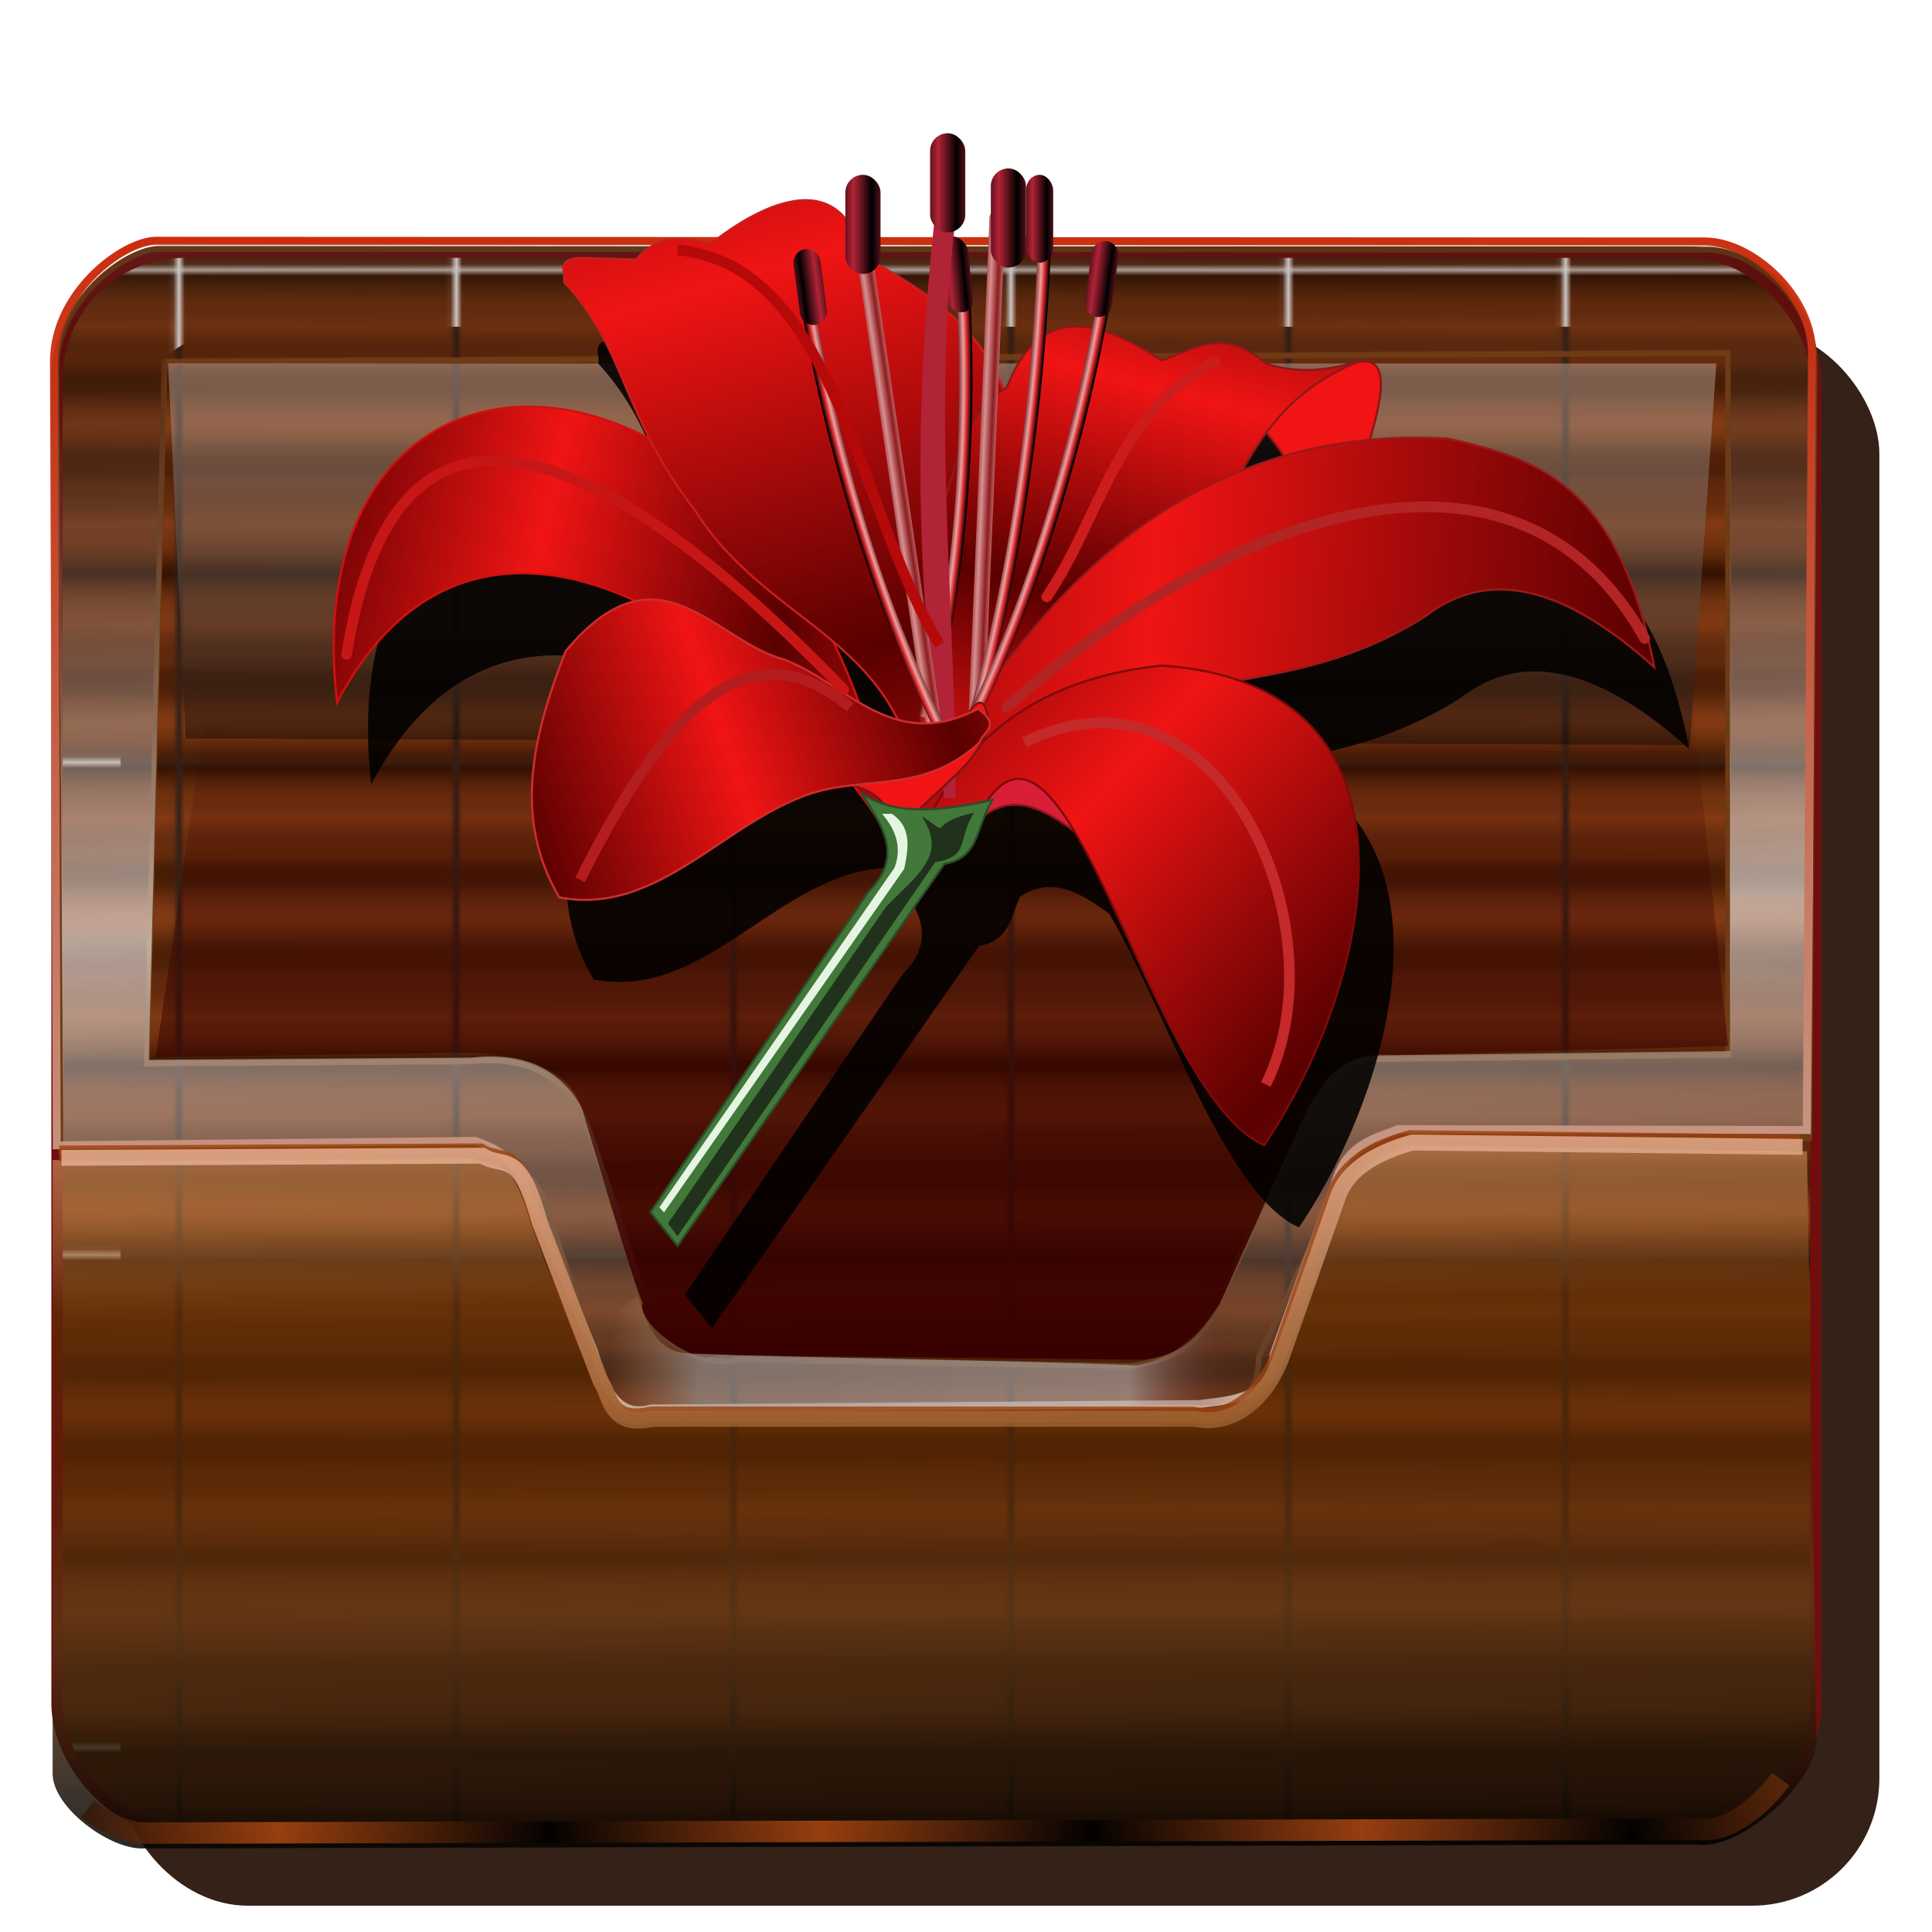 <?xml version="1.0" encoding="UTF-8" standalone="no"?>
<!-- Created with Inkscape (http://www.inkscape.org/) -->

<svg
   xmlns:dc="http://purl.org/dc/elements/1.1/"
   xmlns:cc="http://creativecommons.org/ns#"
   xmlns:rdf="http://www.w3.org/1999/02/22-rdf-syntax-ns#"
   xmlns:svg="http://www.w3.org/2000/svg"
   xmlns="http://www.w3.org/2000/svg"
   xmlns:xlink="http://www.w3.org/1999/xlink"
   xmlns:sodipodi="http://sodipodi.sourceforge.net/DTD/sodipodi-0.dtd"
   xmlns:inkscape="http://www.inkscape.org/namespaces/inkscape"
   version="1.1"
   id="svg2"
   width="341.333"
   height="341.333"
   viewBox="0 0 341.333 341.333"
   sodipodi:docname="download2.svg"
   inkscape:version="0.92.5 (2060ec1f9f, 2020-04-08)">
  <defs
     id="defs6">
    <linearGradient
       inkscape:collect="always"
       id="linearGradient1005">
      <stop
         style="stop-color:#c92302;stop-opacity:0.971"
         offset="0"
         id="stop1001" />
      <stop
         style="stop-color:#c8ad9d;stop-opacity:1"
         offset="1"
         id="stop1003" />
    </linearGradient>
    <linearGradient
       id="linearGradient991"
       inkscape:collect="always">
      <stop
         id="stop987"
         offset="0"
         style="stop-color:#874c15;stop-opacity:1" />
      <stop
         id="stop989"
         offset="1"
         style="stop-color:#eab79b;stop-opacity:0.976" />
    </linearGradient>
    <linearGradient
       inkscape:collect="always"
       id="linearGradient975">
      <stop
         style="stop-color:#000000;stop-opacity:1"
         offset="0"
         id="stop971" />
      <stop
         style="stop-color:#b84d12;stop-opacity:0.976"
         offset="1"
         id="stop973" />
    </linearGradient>
    <linearGradient
       inkscape:collect="always"
       id="linearGradient961">
      <stop
         style="stop-color:#c19169;stop-opacity:0"
         offset="0"
         id="stop957" />
      <stop
         id="stop965"
         offset="0.141"
         style="stop-color:#a39f9e;stop-opacity:0.596" />
      <stop
         style="stop-color:#bcb3b1;stop-opacity:0.573"
         offset="0.827"
         id="stop967" />
      <stop
         style="stop-color:#5f1919;stop-opacity:0"
         offset="1"
         id="stop959" />
    </linearGradient>
    <pattern
       inkscape:collect="always"
       xlink:href="#pattern1663"
       id="pattern1667"
       patternTransform="matrix(1,0,0,1.515,-2.6733398e-6,9.5703125e-6)" />
    <pattern
       inkscape:collect="always"
       xlink:href="#pattern848"
       id="pattern1663"
       patternTransform="matrix(1,0,0,1.515,-64.717,21.288)" />
    <linearGradient
       inkscape:collect="always"
       id="linearGradient854">
      <stop
         style="stop-color:#380000;stop-opacity:1;"
         offset="0"
         id="stop849" />
      <stop
         style="stop-color:#380000;stop-opacity:0;"
         offset="1"
         id="stop851" />
    </linearGradient>
    <linearGradient
       id="linearGradient847"
       inkscape:collect="always">
      <stop
         id="stop843"
         offset="0"
         style="stop-color:#000000;stop-opacity:0.861" />
      <stop
         style="stop-color:#5e3614;stop-opacity:0.824"
         offset="0.335"
         id="stop949" />
      <stop
         id="stop951"
         offset="0.563"
         style="stop-color:#542700;stop-opacity:0.506" />
      <stop
         style="stop-color:#5b2d04;stop-opacity:0.678"
         offset="0.776"
         id="stop953" />
      <stop
         id="stop845"
         offset="1"
         style="stop-color:#f1b077;stop-opacity:0.51" />
    </linearGradient>
    <pattern
       inkscape:collect="always"
       xlink:href="#pattern848"
       id="pattern1573"
       patternTransform="matrix(0.803,0,0,0.787,-74.015,29.037)" />
    <linearGradient
       inkscape:collect="always"
       id="linearGradient884">
      <stop
         style="stop-color:#000000;stop-opacity:0.453"
         offset="0"
         id="stop880" />
      <stop
         style="stop-color:#d3c4bc;stop-opacity:0.412"
         offset="1"
         id="stop882" />
    </linearGradient>
    <linearGradient
       inkscape:collect="always"
       id="linearGradient874">
      <stop
         style="stop-color:#ffffff;stop-opacity:0.576"
         offset="0"
         id="stop870" />
      <stop
         style="stop-color:#1f0a00;stop-opacity:0.233"
         offset="1"
         id="stop872" />
    </linearGradient>
    <linearGradient
       inkscape:collect="always"
       id="linearGradient4267">
      <stop
         style="stop-color:#843c15;stop-opacity:0.522"
         offset="0"
         id="stop4269" />
      <stop
         style="stop-color:#843c15;stop-opacity:0"
         offset="1"
         id="stop4271" />
    </linearGradient>
    <linearGradient
       inkscape:collect="always"
       id="linearGradient4394">
      <stop
         style="stop-color:#2f1000;stop-opacity:1"
         offset="0"
         id="stop4396" />
      <stop
         style="stop-color:#843c15;stop-opacity:1"
         offset="1"
         id="stop4398" />
    </linearGradient>
    <linearGradient
       inkscape:collect="always"
       xlink:href="#linearGradient4394"
       id="linearGradient851"
       gradientUnits="userSpaceOnUse"
       gradientTransform="matrix(1,0,0,0.365,1.093,109.973)"
       x1="102.5"
       y1="204.458"
       x2="102.5"
       y2="233.208"
       spreadMethod="reflect" />
    <linearGradient
       inkscape:collect="always"
       xlink:href="#linearGradient4267"
       id="linearGradient853"
       gradientUnits="userSpaceOnUse"
       gradientTransform="matrix(1,0,0,0.365,1.093,110.172)"
       x1="105"
       y1="151.333"
       x2="105"
       y2="168.833"
       spreadMethod="reflect" />
    <linearGradient
       inkscape:collect="always"
       xlink:href="#linearGradient874"
       id="linearGradient876"
       x1="166.103"
       y1="140.494"
       x2="162.839"
       y2="35.217"
       gradientUnits="userSpaceOnUse"
       spreadMethod="reflect"
       gradientTransform="translate(-3.149,21.796)" />
    <linearGradient
       inkscape:collect="always"
       xlink:href="#linearGradient884"
       id="linearGradient886"
       x1="176.148"
       y1="112.358"
       x2="176.433"
       y2="41.07"
       gradientUnits="userSpaceOnUse"
       gradientTransform="translate(-3.623,21.594)" />
    <linearGradient
       inkscape:collect="always"
       xlink:href="#linearGradient847"
       id="linearGradient896"
       x1="161.062"
       y1="302.396"
       x2="159.356"
       y2="177.253"
       gradientUnits="userSpaceOnUse"
       gradientTransform="translate(-5.424,24.796)" />
    <pattern
       patternUnits="userSpaceOnUse"
       width="48.043"
       height="57.206"
       patternTransform="translate(-70.528,6.566)"
       id="pattern848">
      <g
         id="g849"
         transform="matrix(0.155,0,0,0.549,-2.984,-66.32)">
        <rect
           style="opacity:1;fill:url(#linearGradient851);fill-opacity:1;stroke:none;stroke-width:0.604;stroke-linecap:round;stroke-linejoin:round;stroke-miterlimit:4;stroke-dasharray:none;stroke-dashoffset:0;stroke-opacity:1"
           id="rect845"
           width="309.375"
           height="103.926"
           x="19.218"
           y="120.715"
           ry="0" />
        <rect
           ry="0"
           y="120.914"
           x="19.218"
           height="103.926"
           width="309.375"
           id="rect847"
           style="opacity:1;fill:url(#linearGradient853);fill-opacity:1;stroke:none;stroke-width:0.604;stroke-linecap:round;stroke-linejoin:round;stroke-miterlimit:4;stroke-dasharray:none;stroke-dashoffset:0;stroke-opacity:1" />
      </g>
    </pattern>
    <linearGradient
       inkscape:collect="always"
       xlink:href="#linearGradient854"
       id="linearGradient856"
       x1="181.321"
       y1="216.384"
       x2="180.934"
       y2="99.765"
       gradientUnits="userSpaceOnUse"
       gradientTransform="translate(-3.487,22.471)" />
    <filter
       inkscape:collect="always"
       style="color-interpolation-filters:sRGB"
       id="filter852"
       x="-0.023"
       width="1.046"
       y="-0.025"
       height="1.051">
      <feGaussianBlur
         inkscape:collect="always"
         stdDeviation="2.948"
         id="feGaussianBlur854" />
    </filter>
    <linearGradient
       id="linearGradient3991">
      <stop
         id="stop3993"
         offset="0"
         style="stop-color:#f01414;stop-opacity:1;" />
      <stop
         id="stop3995"
         offset="1"
         style="stop-color:#590000;stop-opacity:1;" />
    </linearGradient>
    <linearGradient
       id="linearGradient3811">
      <stop
         id="stop3813"
         offset="0"
         style="stop-color:#cf2225;stop-opacity:1;" />
      <stop
         style="stop-color:#cf2225;stop-opacity:0.937;"
         offset="0.062"
         id="stop3825" />
      <stop
         style="stop-color:#6a2223;stop-opacity:1;"
         offset="0.909"
         id="stop3823" />
      <stop
         style="stop-color:#f19fa0;stop-opacity:1;"
         offset="0.946"
         id="stop3821" />
      <stop
         style="stop-color:#cf2225;stop-opacity:1;"
         offset="0.972"
         id="stop3819" />
      <stop
         id="stop3815"
         offset="1"
         style="stop-color:#000000;stop-opacity:1;" />
    </linearGradient>
    <linearGradient
       id="linearGradient3788">
      <stop
         id="stop3790"
         offset="0"
         style="stop-color:#8c1c1e;stop-opacity:1;" />
      <stop
         id="stop3792"
         offset="1"
         style="stop-color:#d79091;stop-opacity:1;" />
    </linearGradient>
    <linearGradient
       id="linearGradient3778">
      <stop
         id="stop3780"
         offset="0"
         style="stop-color:#b12336;stop-opacity:1;" />
      <stop
         id="stop3782"
         offset="1"
         style="stop-color:#000000;stop-opacity:1;" />
    </linearGradient>
    <linearGradient
       y2="126.603"
       x2="458.14"
       y1="126.603"
       x1="449.546"
       spreadMethod="reflect"
       gradientTransform="matrix(0.773,0,0,0.887,146.251,31.149)"
       gradientUnits="userSpaceOnUse"
       id="linearGradient3863"
       xlink:href="#linearGradient3778"
       inkscape:collect="always" />
    <filter
       color-interpolation-filters="sRGB"
       id="filter3891"
       inkscape:collect="always">
      <feGaussianBlur
         id="feGaussianBlur3893"
         stdDeviation="1.964"
         inkscape:collect="always" />
    </filter>
    <filter
       color-interpolation-filters="sRGB"
       id="filter3899"
       inkscape:collect="always">
      <feGaussianBlur
         id="feGaussianBlur3901"
         stdDeviation="1.468"
         inkscape:collect="always" />
    </filter>
    <filter
       color-interpolation-filters="sRGB"
       id="filter3915"
       inkscape:collect="always">
      <feGaussianBlur
         id="feGaussianBlur3917"
         stdDeviation="1.416"
         inkscape:collect="always" />
    </filter>
    <filter
       color-interpolation-filters="sRGB"
       id="filter3931"
       inkscape:collect="always">
      <feGaussianBlur
         id="feGaussianBlur3933"
         stdDeviation="2.309"
         inkscape:collect="always" />
    </filter>
    <filter
       color-interpolation-filters="sRGB"
       id="filter3943"
       inkscape:collect="always">
      <feGaussianBlur
         id="feGaussianBlur3945"
         stdDeviation="2.552"
         inkscape:collect="always" />
    </filter>
    <filter
       color-interpolation-filters="sRGB"
       id="filter3963"
       inkscape:collect="always">
      <feGaussianBlur
         id="feGaussianBlur3965"
         stdDeviation="2.786"
         inkscape:collect="always" />
    </filter>
    <filter
       color-interpolation-filters="sRGB"
       id="filter3971"
       inkscape:collect="always">
      <feGaussianBlur
         id="feGaussianBlur3973"
         stdDeviation="1.709"
         inkscape:collect="always" />
    </filter>
    <filter
       color-interpolation-filters="sRGB"
       id="filter3987"
       inkscape:collect="always">
      <feGaussianBlur
         id="feGaussianBlur3989"
         stdDeviation="1.515"
         inkscape:collect="always" />
    </filter>
    <linearGradient
       spreadMethod="reflect"
       y2="282.25"
       x2="1160.603"
       y1="256.579"
       x1="1044.514"
       gradientUnits="userSpaceOnUse"
       id="linearGradient4061"
       xlink:href="#linearGradient3991"
       inkscape:collect="always" />
    <linearGradient
       spreadMethod="reflect"
       y2="303.181"
       x2="1565.439"
       y1="285.202"
       x1="1329.96"
       gradientUnits="userSpaceOnUse"
       id="linearGradient4063"
       xlink:href="#linearGradient3991"
       inkscape:collect="always" />
    <linearGradient
       spreadMethod="reflect"
       y2="472.703"
       x2="1431.473"
       y1="367.97"
       x1="1316.613"
       gradientUnits="userSpaceOnUse"
       id="linearGradient4065"
       xlink:href="#linearGradient3991"
       inkscape:collect="always" />
    <radialGradient
       r="34.836"
       fy="355.124"
       fx="-346.234"
       cy="355.124"
       cx="-346.234"
       gradientTransform="matrix(1.906,0.165,-1.058,7.827,1462.408,-2470.191)"
       gradientUnits="userSpaceOnUse"
       id="radialGradient4067"
       xlink:href="#linearGradient3811"
       inkscape:collect="always" />
    <linearGradient
       y2="126.603"
       x2="458.14"
       y1="126.603"
       x1="449.546"
       spreadMethod="reflect"
       gradientTransform="translate(779.847,-32.962)"
       gradientUnits="userSpaceOnUse"
       id="linearGradient4071"
       xlink:href="#linearGradient3778"
       inkscape:collect="always" />
    <linearGradient
       y2="305.104"
       x2="393.641"
       y1="305.104"
       x1="397.172"
       spreadMethod="reflect"
       gradientTransform="matrix(1,0,0,1.011,780.445,-71.935)"
       gradientUnits="userSpaceOnUse"
       id="linearGradient4073"
       xlink:href="#linearGradient3788"
       inkscape:collect="always" />
    <linearGradient
       y2="305.104"
       x2="393.641"
       y1="305.104"
       x1="397.172"
       spreadMethod="reflect"
       gradientTransform="matrix(1,0,0,1.011,879.119,-312.619)"
       gradientUnits="userSpaceOnUse"
       id="linearGradient4075"
       xlink:href="#linearGradient3788"
       inkscape:collect="always" />
    <linearGradient
       y2="126.603"
       x2="458.14"
       y1="126.603"
       x1="449.546"
       spreadMethod="reflect"
       gradientTransform="translate(740.143,-13.484)"
       gradientUnits="userSpaceOnUse"
       id="linearGradient4077"
       xlink:href="#linearGradient3778"
       inkscape:collect="always" />
    <linearGradient
       y2="126.603"
       x2="458.14"
       y1="126.603"
       x1="449.546"
       spreadMethod="reflect"
       gradientTransform="translate(808.314,-16.481)"
       gradientUnits="userSpaceOnUse"
       id="linearGradient4079"
       xlink:href="#linearGradient3778"
       inkscape:collect="always" />
    <radialGradient
       r="34.836"
       fy="355.124"
       fx="-346.234"
       cy="355.124"
       cx="-346.234"
       gradientTransform="matrix(1.906,0.165,-1.058,7.827,1462.408,-2470.191)"
       gradientUnits="userSpaceOnUse"
       id="radialGradient4081"
       xlink:href="#linearGradient3811"
       inkscape:collect="always" />
    <radialGradient
       r="34.836"
       fy="355.124"
       fx="-346.234"
       cy="355.124"
       cx="-346.234"
       gradientTransform="matrix(1.906,0.165,-1.058,7.827,1462.408,-2470.191)"
       gradientUnits="userSpaceOnUse"
       id="radialGradient4085"
       xlink:href="#linearGradient3811"
       inkscape:collect="always" />
    <radialGradient
       r="34.836"
       fy="355.124"
       fx="-346.234"
       cy="355.124"
       cx="-346.234"
       gradientTransform="matrix(1.906,0.165,-1.058,7.827,1462.408,-2470.191)"
       gradientUnits="userSpaceOnUse"
       id="radialGradient4089"
       xlink:href="#linearGradient3811"
       inkscape:collect="always" />
    <linearGradient
       spreadMethod="reflect"
       y2="329.761"
       x2="1229.346"
       y1="363.047"
       x1="1132.096"
       gradientUnits="userSpaceOnUse"
       id="linearGradient4093"
       xlink:href="#linearGradient3991"
       inkscape:collect="always" />
    <filter
       id="filter4278"
       inkscape:collect="always">
      <feGaussianBlur
         id="feGaussianBlur4280"
         stdDeviation="3.248"
         inkscape:collect="always" />
    </filter>
    <inkscape:perspective
       id="perspective10"
       inkscape:persp3d-origin="372.04724 : 350.78739 : 1"
       inkscape:vp_z="744.09448 : 526.18109 : 1"
       inkscape:vp_y="0 : 1000 : 0"
       inkscape:vp_x="0 : 526.18109 : 1"
       sodipodi:type="inkscape:persp3d" />
    <linearGradient
       id="linearGradient3370">
      <stop
         style="stop-color:#000000;stop-opacity:1;"
         offset="0"
         id="stop3372" />
      <stop
         style="stop-color:#ffffff;stop-opacity:1;"
         offset="1"
         id="stop3374" />
    </linearGradient>
    <linearGradient
       spreadMethod="reflect"
       gradientUnits="userSpaceOnUse"
       y2="308.957"
       x2="1204.439"
       y1="133.049"
       x1="1152.801"
       id="linearGradient3904"
       xlink:href="#linearGradient3991"
       inkscape:collect="always" />
    <linearGradient
       spreadMethod="reflect"
       gradientUnits="userSpaceOnUse"
       y2="281.689"
       x2="1270.111"
       y1="180.482"
       x1="1296.361"
       id="linearGradient3912"
       xlink:href="#linearGradient3991"
       inkscape:collect="always" />
    <linearGradient
       inkscape:collect="always"
       xlink:href="#linearGradient3778"
       id="linearGradient2329"
       gradientUnits="userSpaceOnUse"
       gradientTransform="matrix(0.773,0,0,0.887,146.251,31.149)"
       x1="449.546"
       y1="126.603"
       x2="458.14"
       y2="126.603"
       spreadMethod="reflect" />
    <linearGradient
       inkscape:collect="always"
       xlink:href="#linearGradient3778"
       id="linearGradient2331"
       gradientUnits="userSpaceOnUse"
       gradientTransform="matrix(0.773,0,0,0.887,146.251,31.149)"
       x1="449.546"
       y1="126.603"
       x2="458.14"
       y2="126.603"
       spreadMethod="reflect" />
    <linearGradient
       inkscape:collect="always"
       xlink:href="#linearGradient3778"
       id="linearGradient2333"
       gradientUnits="userSpaceOnUse"
       gradientTransform="matrix(0.773,0,0,0.887,146.251,31.149)"
       x1="449.546"
       y1="126.603"
       x2="458.14"
       y2="126.603"
       spreadMethod="reflect" />
    <pattern
       patternUnits="userSpaceOnUse"
       width="48.043"
       height="86.652"
       patternTransform="translate(-65.879,135.195)"
       id="pattern1669">
      <rect
         style="fill:url(#pattern1667);stroke:none;stroke-width:1.231"
         width="48.043"
         height="86.652"
         x="0"
         y="0"
         id="rect1665" />
    </pattern>
    <linearGradient
       inkscape:collect="always"
       xlink:href="#linearGradient961"
       id="linearGradient963"
       x1="107.924"
       y1="244.793"
       x2="218.634"
       y2="245.876"
       gradientUnits="userSpaceOnUse" />
    <linearGradient
       inkscape:collect="always"
       xlink:href="#linearGradient975"
       id="linearGradient977"
       x1="193.482"
       y1="324.46"
       x2="145.686"
       y2="323.685"
       gradientUnits="userSpaceOnUse"
       gradientTransform="translate(-16.66,64.315)"
       spreadMethod="reflect" />
    <linearGradient
       inkscape:collect="always"
       xlink:href="#linearGradient991"
       id="linearGradient985"
       gradientUnits="userSpaceOnUse"
       gradientTransform="translate(0.387,1.937)"
       x1="171.01"
       y1="264.407"
       x2="169.707"
       y2="198.93" />
    <linearGradient
       inkscape:collect="always"
       xlink:href="#linearGradient1005"
       id="linearGradient1007"
       x1="191.305"
       y1="40.449"
       x2="194.927"
       y2="234.943"
       gradientUnits="userSpaceOnUse" />
    <filter
       inkscape:collect="always"
       style="color-interpolation-filters:sRGB"
       id="filter1011"
       x="-0.01"
       width="1.02"
       y="-0.015"
       height="1.03">
      <feGaussianBlur
         inkscape:collect="always"
         stdDeviation="1.293"
         id="feGaussianBlur1013" />
    </filter>
  </defs>
  <sodipodi:namedview
     pagecolor="#ff0000"
     bordercolor="#666666"
     borderopacity="1"
     objecttolerance="10"
     gridtolerance="10"
     guidetolerance="10"
     inkscape:pageopacity="0"
     inkscape:pageshadow="2"
     inkscape:window-width="640"
     inkscape:window-height="480"
     id="namedview4"
     showgrid="false"
     inkscape:snap-to-guides="false"
     inkscape:snap-grids="false"
     inkscape:snap-others="false"
     inkscape:object-nodes="false"
     inkscape:snap-nodes="false"
     inkscape:snap-global="false"
     inkscape:zoom="2.5810546"
     inkscape:cx="170.66667"
     inkscape:cy="155.16913"
     inkscape:current-layer="svg2" />
  <rect
     ry="22.471"
     y="57.728"
     x="21.309"
     height="278.956"
     width="310.726"
     id="rect1574"
     style="opacity:1;fill:#1f0a00;fill-opacity:0.906;stroke:none;stroke-width:2;stroke-linecap:round;stroke-linejoin:round;stroke-miterlimit:4;stroke-dasharray:none;stroke-dashoffset:0;stroke-opacity:1;filter:url(#filter852)" />
  <rect
     style="opacity:1;fill:url(#pattern1669);fill-opacity:1.0;stroke:#700e0e;stroke-width:2;stroke-linecap:round;stroke-linejoin:round;stroke-miterlimit:4;stroke-dasharray:none;stroke-dashoffset:0;stroke-opacity:1"
     id="rect846"
     width="310.726"
     height="278.956"
     x="10.073"
     y="44.555"
     ry="22.471" />
  <path
     sodipodi:nodetypes="cccccccccccccccccccccccccccc"
     inkscape:connector-curvature="0"
     id="path1571"
     d="m 9.972,65.488 0.877,137.917 73.613,-0.387 c 4.158,1.552 8.458,2.394 11.623,8.91 l 9.299,28.283 c 1.799,6.476 4.19,11.765 10.072,10.074 l 96.859,-0.775 c 5.155,-0.713 9.991,-1.873 10.074,-9.686 l 14.334,-30.607 c 2.081,-5.653 5.955,-7.722 10.074,-9.299 l 72.838,1.162 0.933,-137.616 C 320.389,53.836 310.389,44.364 301.921,44.107 L 27.932,43.987 C 22.068,44.076 9.849,53.27 9.972,65.488 Z M 305.302,62.378 V 186.358 l -62.766,0.775 c -7.218,0.415 -11.479,7.519 -13.561,13.172 l -13.172,28.67 c -3.571,10.137 -11.118,11.686 -16.273,12.398 l -69.352,-1.162 c -5.882,1.691 -14.086,-3.21 -15.885,-9.686 l -7.361,-22.471 c -2.857,-6.588 -4.227,-22.662 -24.021,-20.535 l -56.953,0.387 3.1,-123.98 z"
     style="fill:url(#pattern1573);fill-opacity:1;stroke:#6e3b16;stroke-width:1px;stroke-linecap:butt;stroke-linejoin:miter;stroke-opacity:1" />
  <path
     style="fill:url(#linearGradient876);fill-opacity:1;stroke:none;stroke-width:1px;stroke-linecap:butt;stroke-linejoin:miter;stroke-opacity:1"
     d="m 10.31,64.812 0.877,137.917 73.613,-0.387 c 4.158,1.552 6.093,2.394 9.258,8.91 l 11.664,28.283 c 1.799,6.476 4.19,11.765 10.072,10.074 l 96.859,-0.775 c 5.155,-0.713 13.031,-0.86 13.115,-8.672 l 11.293,-31.621 c 2.081,-5.653 6.631,-6.708 10.75,-8.285 l 72.162,0.149 0.933,-137.616 c -0.18,-9.629 -10.18,-19.101 -18.648,-19.358 L 28.27,43.311 c -5.864,0.089 -18.082,9.284 -17.96,21.501 z M 305.64,61.702 v 123.98 l -62.766,0.775 c -7.218,0.415 -11.479,7.519 -13.561,13.172 l -13.172,28.67 c -3.571,10.137 -11.118,11.686 -16.273,12.398 l -69.352,-1.162 c -5.882,1.691 -14.086,-3.21 -15.885,-9.686 l -7.361,-22.471 c -2.857,-6.588 -4.227,-22.662 -24.021,-20.535 l -56.953,0.387 3.1,-123.98 z"
     id="path865"
     inkscape:connector-curvature="0"
     sodipodi:nodetypes="cccccccccccccccccccccccccccc" />
  <path
     sodipodi:nodetypes="ccccccccccccccc"
     inkscape:connector-curvature="0"
     id="path996"
     d="M 9.535,64.037 10.025,202.342 84.025,201.568 c 4.158,1.552 6.093,2.394 9.258,8.91 l 11.664,28.283 c 1.799,6.476 4.19,11.765 10.072,10.074 l 96.859,-0.775 c 5.155,-0.713 13.031,-0.86 13.115,-8.672 l 11.293,-31.621 c 2.081,-5.653 6.631,-6.708 10.75,-8.285 l 72.162,0.149 0.933,-137.616 C 319.952,52.385 309.952,42.914 301.484,42.657 L 27.495,42.536 c -5.864,0.089 -18.082,9.284 -17.96,21.501 z"
     style="fill:none;fill-opacity:1;stroke:url(#linearGradient1007);stroke-width:1.4;stroke-linecap:butt;stroke-linejoin:miter;stroke-miterlimit:4;stroke-dasharray:none;stroke-opacity:0.976" />
  <path
     style="fill:url(#linearGradient886);fill-opacity:1;stroke:none;stroke-width:1px;stroke-linecap:butt;stroke-linejoin:miter;stroke-opacity:1"
     d="m 29.697,64.212 3.1,66.252 265.783,1.162 4.649,-67.414 z"
     id="path878"
     inkscape:connector-curvature="0"
     sodipodi:nodetypes="ccccc" />
  <path
     style="fill:url(#linearGradient896);fill-opacity:1;stroke:none;stroke-width:2.8;stroke-linecap:butt;stroke-linejoin:miter;stroke-miterlimit:4;stroke-dasharray:none;stroke-opacity:0.808"
     d="m 9.299,204.955 74.388,-0.387 c 3.853,2.468 6.397,-1.556 10.073,11.623 l 10.848,28.283 c 2.068,3.055 1.529,8.283 9.299,6.586 h 95.697 c 6.134,1.356 12.214,-2.859 15.25,-10.799 l 9.934,-28.333 c 1.441,-4.212 5.536,-7.539 13.173,-9.686 l 71.289,1.162 1.708,104.229 c -0.624,8.055 -13.875,19.365 -21.079,18.248 l -274.694,0.688 c -5.849,0.138 -15.812,-7.197 -15.885,-13.133 z"
     id="path888"
     inkscape:connector-curvature="0"
     sodipodi:nodetypes="ccccccccccccccc" />
  <path
     style="fill:url(#linearGradient856);fill-opacity:1;stroke:none;stroke-width:1px;stroke-linecap:butt;stroke-linejoin:miter;stroke-opacity:1"
     d="m 36.807,122.818 261.908,-1.55 6.586,63.54 -58.503,1.55 c -12.172,-0.922 -11.879,5.081 -15.498,8.911 l -15.885,35.257 c -3.065,4.496 -5.868,9.202 -13.948,9.686 l -75.163,-0.775 c -2.785,2.228 -13.997,-5.462 -12.785,-9.299 -1.162,-1.937 -10.073,-32.157 -10.073,-32.157 -2.637,-10.802 -11.477,-11.265 -20.147,-12.011 l -55.791,0.775 z"
     id="path1575"
     inkscape:connector-curvature="0"
     sodipodi:nodetypes="ccccccccccccc" />
  <path
     style="fill:url(#linearGradient963);fill-opacity:1;stroke:none;stroke-width:1px;stroke-linecap:butt;stroke-linejoin:miter;stroke-opacity:1"
     d="m 112.582,228.893 -9.171,7.361 c 2.735,5.681 2.473,13.411 13.752,13.245 l 92.96,-1.359 c 12.213,1.633 12.078,-7.71 16.453,-13.044 L 215.239,230.465 c -3.449,5.373 -7.734,9.672 -14.532,10.739 -26.794,-1.009 -58.062,-1.273 -78.319,-2.056 -6.505,0.059 -7.953,-5.12 -9.806,-10.254 z"
     id="path955"
     inkscape:connector-curvature="0"
     sodipodi:nodetypes="ccccccccc" />
  <g
     id="g994"
     transform="translate(15.885,-64.702)">
    <path
       style="fill:none;fill-opacity:0.861;stroke:url(#linearGradient977);stroke-width:3.8;stroke-linecap:butt;stroke-linejoin:miter;stroke-miterlimit:4;stroke-dasharray:none;stroke-opacity:0.808"
       d="m 298.718,379.02 c -3.872,5.28 -9.774,9.559 -14.338,8.852 L 9.686,388.561 c -2.923,0.069 -6.874,-1.729 -10.104,-4.285"
       id="path969"
       inkscape:connector-curvature="0"
       sodipodi:nodetypes="cccc" />
  </g>
  <g
     id="g999">
    <path
       style="fill:none;fill-opacity:1;stroke:#9b410f;stroke-width:2.8;stroke-linecap:butt;stroke-linejoin:miter;stroke-miterlimit:4;stroke-dasharray:none;stroke-opacity:0.808"
       d="m 10.461,203.793 74.388,-0.387 c 3.853,2.468 6.397,-1.556 10.073,11.623 l 10.848,28.283 c 2.068,3.055 1.529,8.283 9.299,6.586 h 95.697 c 6.134,1.356 12.214,-2.859 15.25,-10.799 l 9.934,-28.333 c 1.441,-4.212 5.536,-7.539 13.173,-9.686 l 68.964,0.775"
       id="path979"
       inkscape:connector-curvature="0"
       sodipodi:nodetypes="cccccccccc" />
  </g>
  <path
     style="fill:none;fill-opacity:0.861;stroke:url(#linearGradient985);stroke-width:2.8;stroke-linecap:butt;stroke-linejoin:miter;stroke-miterlimit:4;stroke-dasharray:none;stroke-opacity:0.808"
     d="m 10.848,204.568 74.388,-0.387 c 3.853,2.468 6.397,-1.556 10.073,11.623 l 10.848,28.283 c 2.068,3.055 1.529,8.283 9.299,6.586 H 211.154 c 6.134,1.356 12.214,-2.859 15.25,-10.799 l 9.934,-28.333 c 1.441,-4.212 5.536,-7.539 13.173,-9.686 l 68.964,0.775"
     id="path983"
     inkscape:connector-curvature="0"
     sodipodi:nodetypes="cccccccccc" />
  <path
     style="fill:none;fill-opacity:1;stroke:url(#linearGradient1007);stroke-width:2.5;stroke-linecap:butt;stroke-linejoin:miter;stroke-miterlimit:4;stroke-dasharray:none;stroke-opacity:0.976;filter:url(#filter1011)"
     d="M 9.535,64.037 10.025,202.342 84.025,201.568 c 4.158,1.552 6.093,2.394 9.258,8.91 l 11.664,28.283 c 1.799,6.476 4.19,11.765 10.072,10.074 l 96.859,-0.775 c 5.155,-0.713 13.031,-0.86 13.115,-8.672 l 11.293,-31.621 c 2.081,-5.653 6.631,-6.708 10.75,-8.285 l 72.162,0.149 0.933,-137.616 C 319.952,52.385 309.952,42.914 301.484,42.657 L 27.495,42.536 c -5.864,0.089 -18.082,9.284 -17.96,21.501 z"
     id="path1009"
     inkscape:connector-curvature="0"
     sodipodi:nodetypes="ccccccccccccccc" />
  <g
     id="g2472"
     transform="translate(103.446,-357.993)">
    <path
       transform="matrix(0.966,0,0,0.966,-54.568,359.692)"
       inkscape:connector-curvature="0"
       id="path4097"
       d="m 103.11,49.787 c -6.538,-0.044 -14.019,5.311 -17.344,7.938 -4.583,-0.764 -9.167,-2.303 -13.75,2.938 l -10.25,-0.312 c -4.655,0.236 -2.491,2.767 -2.938,4.406 8.436,9.152 10.057,17.796 15.656,28.719 -30.092,-15.899 -62.604,0.46 -57.188,48.219 13.706,-25.887 34.581,-27.786 54.625,-18.531 -3.868,0.819 -8.055,3.474 -12.781,9.156 -5.744,14.823 -9.897,30.24 -1.188,45.062 19.885,3.844 32.7,-17.693 51.187,-20.188 0.76,-0.124 1.521,-0.22 2.281,-0.312 0.158,0.039 0.315,0.082 0.469,0.125 1.446,1.895 2.795,3.803 4.094,5.719 2.685,4.862 3.22,8.976 -1.562,13.781 l -39.781,58.5 4.969,6.156 48.844,-69.906 c 5.325,-0.931 5.701,-4.739 7.438,-8.969 5.473,-3.726 10.513,-1.283 16.375,3.062 10.174,17.066 21.092,51.375 34.719,57.375 18.053,-26.771 29.436,-73.127 -4.688,-85.062 11.207,-1.888 22.451,-4.283 34.219,-11.781 10.658,-8.203 24.171,-6.587 41.844,9.375 -6.528,-34.119 -22.071,-38.23 -37.75,-41.844 -4.951,-0.287 -9.706,-0.176 -14.312,0.25 2.515,-8.569 3.683,-15.613 -2.531,-14.125 0.35,-0.146 0.701,-0.297 1.062,-0.438 -5.851,1.92 -11.711,2.533 -17.562,0.562 -8.022,-6.927 -13.184,-2.46 -19,-0.562 -11.588,-7.468 -22.226,-10.741 -28.406,4.969 -0.196,0.116 -0.374,0.253 -0.562,0.375 -4.324,-11.351 -14.404,-18.338 -25.75,-24.375 -1.936,-7.688 -5.964,-10.251 -10.438,-10.281 z m 84.219,42.562 c 1.117,1.35 2.196,2.789 3.219,4.281 -2.566,0.746 -5.079,1.58 -7.531,2.562 1.311,-2.335 2.695,-4.652 4.312,-6.844 z m -79.25,38.219 c 4.679,3.963 8.88,8.331 11.844,14.312 -2.508,-0.689 -4.865,-1.848 -7.156,-3.188 -1.423,-3.925 -2.989,-7.63 -4.688,-11.125 z"
       style="fill:#000000;fill-opacity:0.871;stroke:none;filter:url(#filter4278)" />
    <g
       transform="matrix(0.377,0,0,0.377,-401.166,354.988)"
       id="g4023">
      <path
         style="fill:#da1e37;fill-opacity:1;stroke:#851717;stroke-width:1px;stroke-linecap:butt;stroke-linejoin:miter;stroke-opacity:1"
         d="m 1238.317,403.034 c 27.815,-37.182 48.322,-8.686 82.405,15.732 l -29.216,-79.408 c -40.818,4.928 -45.106,35.641 -53.188,63.676 z"
         id="path3771"
         inkscape:connector-curvature="0"
         sodipodi:nodetypes="cccc" />
      <path
         style="fill:#f01414;fill-opacity:1;stroke:#8f1414;stroke-width:1px;stroke-linecap:butt;stroke-linejoin:miter;stroke-opacity:1"
         d="m 1417.36,272.684 c -3.163,-26.136 43.796,-110.625 2.247,-92.892 -42.91,6.972 -55.935,-0.999 -83.903,-1.498 39.537,10.723 64.089,49.713 81.656,94.391 z"
         id="path3767"
         inkscape:connector-curvature="0"
         sodipodi:nodetypes="cccc" />
      <path
         style="fill:url(#linearGradient4061);fill-opacity:1;stroke:#d30f0f;stroke-width:1px;stroke-linecap:butt;stroke-linejoin:miter;stroke-opacity:1"
         d="M 947.653,337.11 C 924.58,133.647 1170.407,152.635 1209.101,404.532 1152.588,310.477 1015.607,208.764 947.653,337.11 Z"
         id="path3757"
         inkscape:connector-curvature="0"
         sodipodi:nodetypes="ccc" />
      <path
         style="fill:url(#linearGradient3904);fill-opacity:1;stroke:#cb1d1d;stroke-width:1px;stroke-linecap:butt;stroke-linejoin:miter;stroke-opacity:1"
         d="m 1221.836,404.532 c 1.594,-98.431 -68.138,-97.018 -106.377,-157.318 -35.047,-45.537 -31.875,-75.062 -61.429,-107.126 1.144,-4.197 -4.428,-10.632 7.491,-11.237 L 1087.741,129.6 c 11.736,-13.42 23.473,-9.449 35.209,-7.491 14.338,-11.326 58.962,-42.467 71.168,5.993 48.842,25.986 88.508,58.916 64.425,140.088 -15.552,43.394 -20.83,89.724 -22.474,137.091 z"
         id="path3759"
         inkscape:connector-curvature="0"
         sodipodi:nodetypes="cccccccccc" />
      <path
         style="fill:url(#linearGradient3912);fill-opacity:1;stroke:#8a1919;stroke-width:1px;stroke-linecap:butt;stroke-linejoin:miter;stroke-opacity:1"
         d="m 1227.08,399.288 c 41.551,-44 94.613,-73.2 123.607,-133.346 21.534,-31.669 28.385,-70.191 77.161,-89.147 -14.983,4.917 -29.965,6.543 -44.948,1.498 -20.541,-17.737 -33.802,-6.357 -48.694,-1.498 -29.674,-19.122 -56.84,-27.492 -72.666,12.735 -22.092,13.044 -23.385,40.944 -32.962,62.927 l -11.237,143.084 z"
         id="path3761"
         inkscape:connector-curvature="0"
         sodipodi:nodetypes="ccccccccc" />
      <path
         style="fill:url(#linearGradient4063);fill-opacity:1;stroke:#9b1919;stroke-width:1px;stroke-linecap:butt;stroke-linejoin:miter;stroke-opacity:1"
         d="m 1230.825,393.295 c 26.686,-23.638 50.941,-59.432 83.154,-55.436 47.916,-13.444 94.093,-9.508 143.833,-41.202 27.291,-21.004 61.871,-16.901 107.126,23.972 -16.715,-87.367 -56.489,-97.872 -96.638,-107.126 -113.316,-6.579 -190.469,61.752 -247.963,170.802 z"
         id="path3763"
         inkscape:connector-curvature="0"
         sodipodi:nodetypes="ccccccc" />
      <path
         style="fill:url(#linearGradient4065);fill-opacity:1;stroke:#7c0a0a;stroke-width:1px;stroke-linecap:butt;stroke-linejoin:miter;stroke-opacity:1"
         d="m 1244.31,398.539 c 42.102,-99.315 80.645,120.898 137.84,146.081 51.687,-76.645 82.072,-215.995 -47.944,-224.74 -49.681,5.083 -87.644,26.904 -109.373,71.917 z"
         id="path3765"
         inkscape:connector-curvature="0"
         sodipodi:nodetypes="ccccc" />
      <g
         id="g3855"
         transform="matrix(1.016,0.098,0.081,0.862,721.444,-35.871)">
        <path
           style="fill:url(#radialGradient4067);fill-opacity:1;stroke:none"
           d="m 497.287,134.682 5.714,0.835 c -1.747,86.426 -13.355,170.981 -37.016,253.248 l -5.714,-0.835 c 26.706,-86.985 33.583,-170.425 37.016,-253.248 z"
           id="path3857"
           inkscape:connector-curvature="0"
           sodipodi:nodetypes="ccccc" />
        <rect
           style="fill:url(#linearGradient2329);fill-opacity:1;stroke:none"
           id="rect3859"
           width="12.735"
           height="41.202"
           x="490.682"
           y="122.858"
           ry="7.31" />
      </g>
      <path
         style="fill:#b12336;fill-opacity:1;stroke:none"
         d="m 1227.829,109.373 9.739,0.749 c -11.227,90.645 -0.072,181.29 0,271.935 h -5.244 c -11.713,-90.644 -16.026,-167.472 -4.495,-272.684 z"
         id="rect3773"
         inkscape:connector-curvature="0"
         sodipodi:nodetypes="ccccc" />
      <rect
         style="fill:url(#linearGradient4071);fill-opacity:1;stroke:none"
         id="rect3776"
         width="16.481"
         height="46.446"
         x="1225.582"
         y="70.418"
         ry="8.24" />
      <rect
         style="fill:url(#linearGradient4073);fill-opacity:1;stroke:none"
         id="rect3786"
         width="7.491"
         height="246.85"
         x="1172.242"
         y="109.038"
         ry="3.786"
         transform="matrix(1,0,0.146,0.989,0,0)" />
      <rect
         transform="matrix(0.982,0.187,-0.042,0.999,0,0)"
         ry="3.786"
         y="-131.646"
         x="1270.915"
         height="246.85"
         width="7.491"
         id="rect3796"
         style="fill:url(#linearGradient4075);fill-opacity:1;stroke:none" />
      <rect
         ry="8.24"
         y="89.896"
         x="1185.877"
         height="46.446"
         width="16.481"
         id="rect3800"
         style="fill:url(#linearGradient4077);fill-opacity:1;stroke:none" />
      <rect
         style="fill:url(#linearGradient4079);fill-opacity:1;stroke:none"
         id="rect3804"
         width="16.481"
         height="46.446"
         x="1254.049"
         y="86.899"
         ry="8.24" />
      <g
         id="g3831"
         transform="translate(779.847,-32.962)">
        <path
           sodipodi:nodetypes="ccccc"
           inkscape:connector-curvature="0"
           id="rect3808"
           d="m 497.287,134.682 5.714,0.835 c -1.747,86.426 -13.355,170.981 -37.016,253.248 l -5.714,-0.835 c 26.706,-86.985 33.583,-170.425 37.016,-253.248 z"
           style="fill:url(#radialGradient4081);fill-opacity:1;stroke:none" />
        <rect
           ry="7.31"
           y="122.858"
           x="490.682"
           height="41.202"
           width="12.735"
           id="rect3827"
           style="fill:url(#linearGradient2331);fill-opacity:1;stroke:none" />
      </g>
      <g
         id="g3835"
         transform="matrix(-0.994,0.098,0.113,0.862,1647.221,-29.878)">
        <path
           style="fill:url(#radialGradient4085);fill-opacity:1;stroke:none"
           d="m 497.287,134.682 5.714,0.835 c -1.747,86.426 -13.355,170.981 -37.016,253.248 l -5.714,-0.835 c 26.706,-86.985 33.583,-170.425 37.016,-253.248 z"
           id="path3837"
           inkscape:connector-curvature="0"
           sodipodi:nodetypes="ccccc" />
        <rect
           style="fill:url(#linearGradient2333);fill-opacity:1;stroke:none"
           id="rect3839"
           width="12.735"
           height="41.202"
           x="490.682"
           y="122.858"
           ry="7.31" />
      </g>
      <g
         transform="matrix(0.994,0.098,-0.113,0.862,828.143,-33.623)"
         id="g3845">
        <path
           sodipodi:nodetypes="ccccc"
           inkscape:connector-curvature="0"
           id="path3847"
           d="m 497.287,134.682 5.714,0.835 c -1.747,86.426 -13.355,170.981 -37.016,253.248 l -5.714,-0.835 c 26.706,-86.985 33.583,-170.425 37.016,-253.248 z"
           style="fill:url(#radialGradient4089);fill-opacity:1;stroke:none" />
        <rect
           ry="7.31"
           y="122.858"
           x="490.682"
           height="41.202"
           width="12.735"
           id="rect3849"
           style="fill:url(#linearGradient3863);fill-opacity:1;stroke:none" />
      </g>
      <path
         style="fill:#f01414;fill-opacity:1;stroke:#781414;stroke-width:1px;stroke-linecap:butt;stroke-linejoin:miter;stroke-opacity:1"
         d="m 1121.452,370.072 c 22.296,11.873 87.83,-11.532 86.899,30.714 L 1218.839,388.8 c 19.633,-19 27.617,-23.28 34.46,-40.453 -1.149,-11.636 -4.117,-15.996 -11.237,-3.746 -15.732,6.877 -31.464,5.05 -47.195,0 z"
         id="path3869"
         inkscape:connector-curvature="0"
         sodipodi:nodetypes="ccccccc" />
      <path
         style="fill:url(#linearGradient4093);fill-opacity:1;stroke:#cd2d2d;stroke-width:1px;stroke-linecap:butt;stroke-linejoin:miter;stroke-opacity:1"
         d="m 1051.783,428.504 c 50.919,9.843 83.758,-45.302 131.098,-51.69 21.975,-3.574 43.949,-0.691 65.924,-20.976 1.21,-4.827 10.572,-7.325 -0.749,-15.732 -40.122,21.23 -61.944,-12.438 -91.394,-23.223 -32.61,-8.903 -58.497,-55.902 -101.882,-3.746 -14.708,37.956 -25.298,77.41 -2.997,115.366 z"
         id="path3755"
         inkscape:connector-curvature="0"
         sodipodi:nodetypes="ccccccc" />
      <path
         style="fill:#427839;fill-opacity:1;stroke:#294d29;stroke-width:1px;stroke-linecap:butt;stroke-linejoin:miter;stroke-opacity:1"
         d="m 1193.369,379.81 c 16.188,10.575 37.251,8.402 61.429,2.997 -8.137,13.379 -5.925,27.073 -22.474,29.965 l -125.105,179.043 -12.735,-15.732 101.882,-149.827 c 15.73,-15.803 9.031,-28.66 -2.997,-46.446 z"
         id="path3769"
         inkscape:connector-curvature="0"
         sodipodi:nodetypes="ccccccc" />
      <path
         sodipodi:nodetypes="ccccccc"
         inkscape:connector-curvature="0"
         id="path3871"
         d="m 1221.572,390.417 c 16.188,10.575 0.37,3.822 24.548,-1.583 -8.137,13.379 -1.586,20.323 -18.135,23.216 l -120.766,175.271 -4.495,-5.993 102.319,-148.562 c 15.73,-15.803 28.556,-24.562 16.529,-42.348 z"
         style="fill:#20321c;fill-opacity:1;stroke:none;filter:url(#filter3971)" />
      <path
         style="fill:#e5f5e2;fill-opacity:1;stroke:none;filter:url(#filter3987)"
         d="m 1203.09,389.351 h 4.58 c 9.265,6.152 7.878,15.855 5.785,25.793 l -112.571,161.023 -2.169,-2.411 110.161,-159.094 c 3.512,-9.117 0.98,-17.478 -5.785,-25.31 z"
         id="path3873"
         inkscape:connector-curvature="0"
         sodipodi:nodetypes="ccccccc" />
      <path
         style="fill:none;stroke:#b32424;stroke-width:5;stroke-linecap:round;stroke-linejoin:miter;stroke-miterlimit:4;stroke-dasharray:none;stroke-opacity:1;filter:url(#filter3891)"
         d="m 1261.54,339.357 c 107.061,-93.916 239.304,-138.597 298.904,-32.213"
         id="path3875"
         inkscape:connector-curvature="0"
         sodipodi:nodetypes="cc" />
      <path
         style="fill:none;stroke:#cc1c1c;stroke-width:5;stroke-linecap:round;stroke-linejoin:miter;stroke-miterlimit:4;stroke-dasharray:none;stroke-opacity:1;filter:url(#filter3915)"
         d="m 1280.268,287.667 c 25.312,-37.237 32.023,-85.325 78.659,-110.123"
         id="path3877"
         inkscape:connector-curvature="0"
         sodipodi:nodetypes="cc" />
      <path
         style="fill:none;stroke:#b60909;stroke-width:5;stroke-linecap:butt;stroke-linejoin:miter;stroke-miterlimit:4;stroke-dasharray:none;stroke-opacity:1;filter:url(#filter3931)"
         d="M 1230.076,310.141 C 1190.687,245.961 1182.129,132.451 1107.218,125.105"
         id="path3879"
         inkscape:connector-curvature="0"
         sodipodi:nodetypes="cc" />
      <path
         style="fill:none;stroke:#c71616;stroke-width:5;stroke-linecap:round;stroke-linejoin:miter;stroke-miterlimit:4;stroke-dasharray:none;stroke-opacity:1;filter:url(#filter3943)"
         d="M 1185.128,331.117 C 1085.316,227.674 976.642,160.563 952.148,314.636"
         id="path3881"
         inkscape:connector-curvature="0"
         sodipodi:nodetypes="cc" />
      <path
         style="fill:none;stroke:#b31d1d;stroke-width:5;stroke-linecap:butt;stroke-linejoin:miter;stroke-miterlimit:4;stroke-dasharray:none;stroke-opacity:1;filter:url(#filter3963)"
         d="m 1188.125,339.357 c -50.535,-42.082 -89.93,8.139 -126.603,80.906"
         id="path3883"
         inkscape:connector-curvature="0"
         sodipodi:nodetypes="cc" />
      <path
         sodipodi:nodetypes="cc"
         inkscape:connector-curvature="0"
         id="path3885"
         d="m 1269.78,355.838 c 91.051,-45.078 149.793,87.547 113.119,160.314"
         style="fill:none;stroke:#c52929;stroke-width:5;stroke-linecap:butt;stroke-linejoin:miter;stroke-miterlimit:4;stroke-dasharray:none;stroke-opacity:1;filter:url(#filter3899)" />
    </g>
  </g>
</svg>
